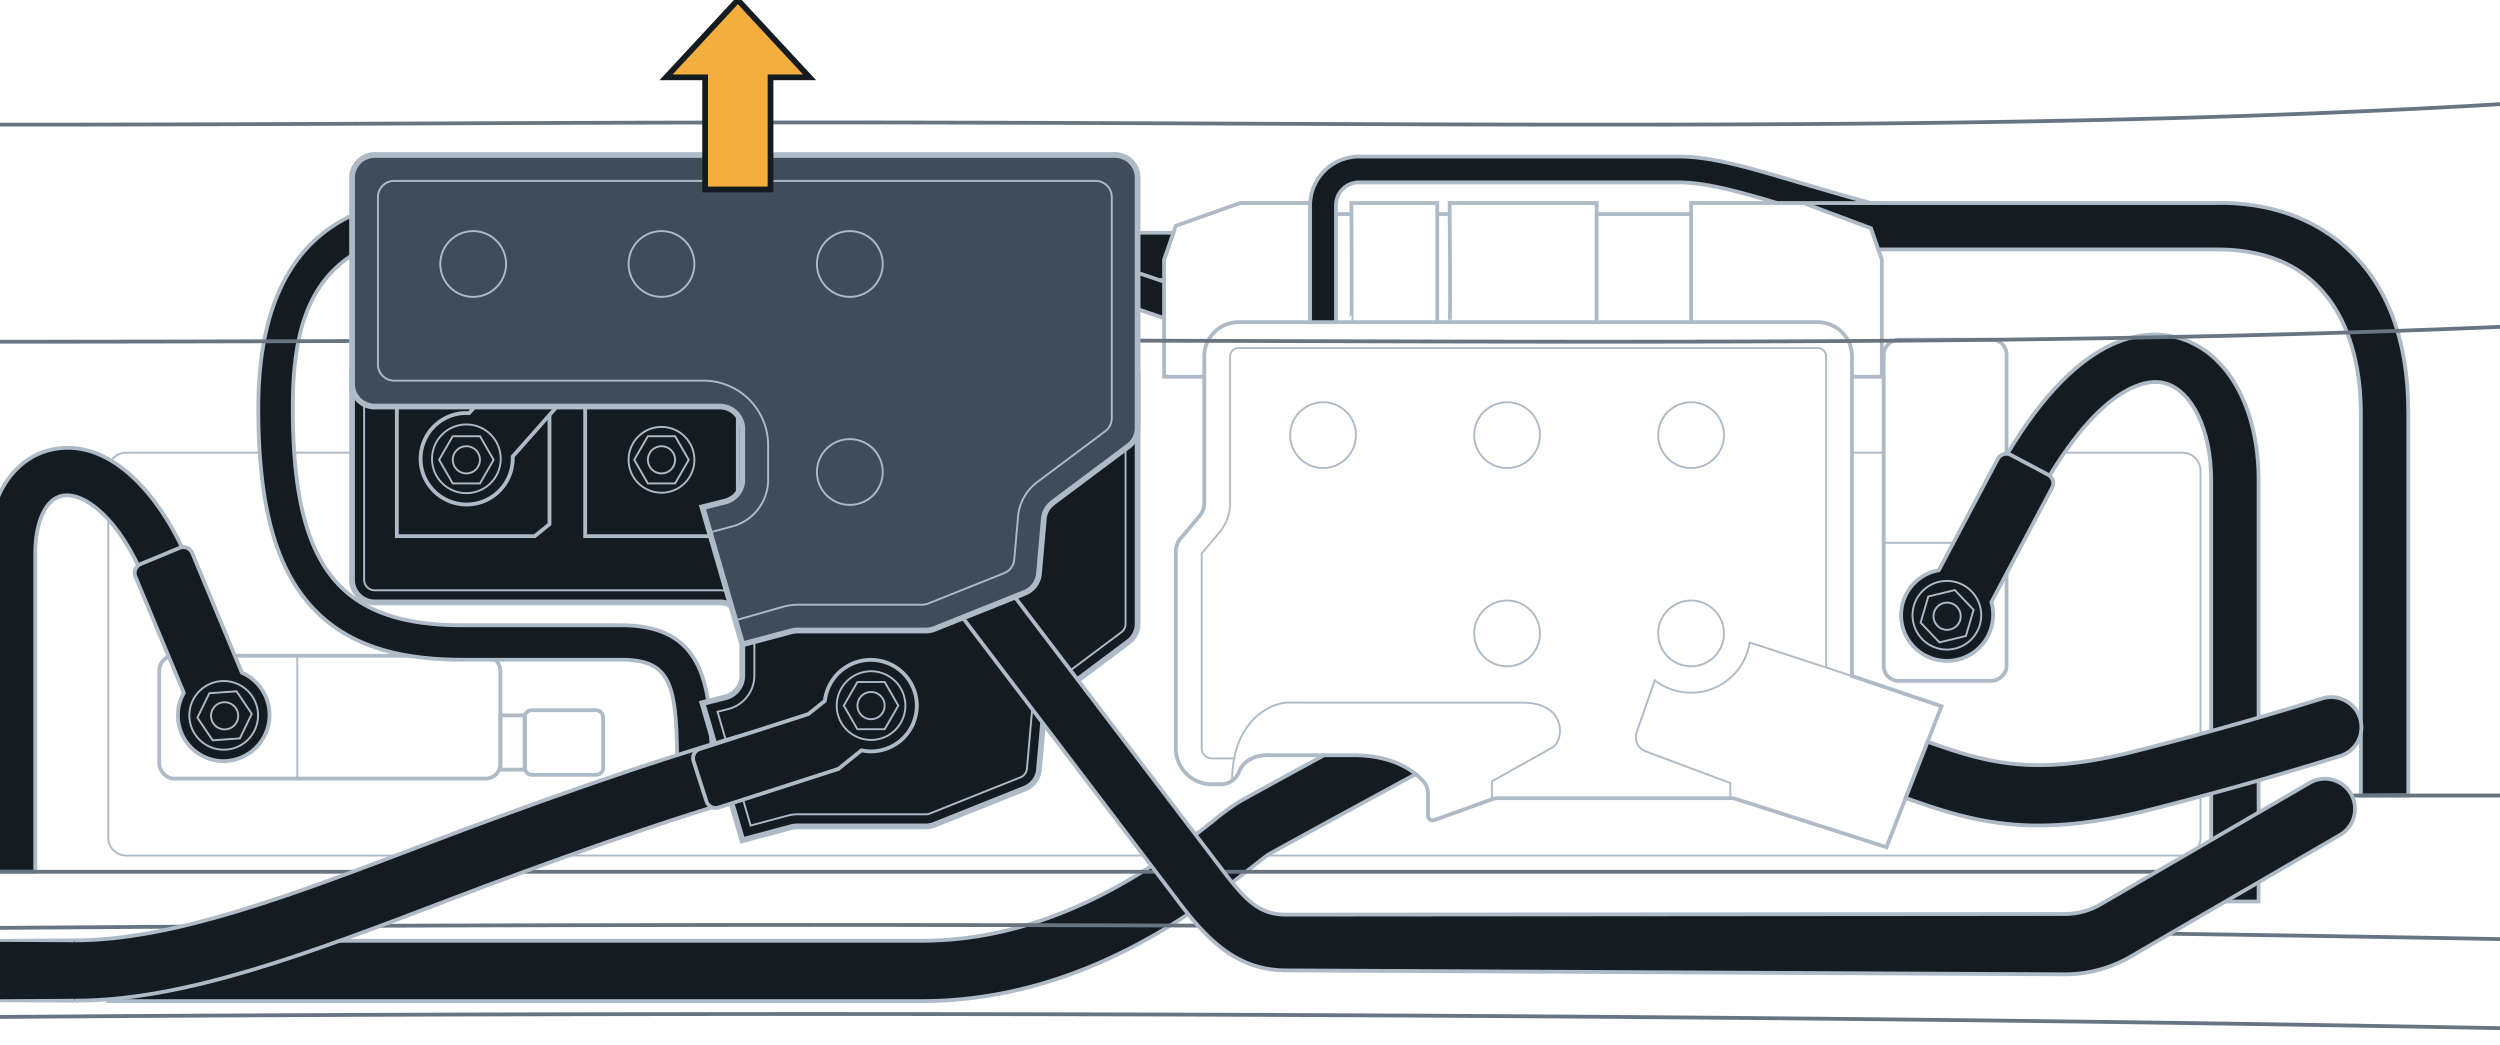 <svg xmlns="http://www.w3.org/2000/svg" xmlns:xlink="http://www.w3.org/1999/xlink" width="654" height="273.417" viewBox="0 0 654 273.417"><defs><clipPath id="e722f24f-39be-495e-88ce-a079303a8f2a"><rect x="-60.283" y="374.806" width="762.79" height="321.911" style="fill:none"/></clipPath><clipPath id="bf5ee2ce-10a7-4d47-b2e8-202fe527bdd0"><rect x="-73.283" y="-9.255" width="762.79" height="321.911" style="fill:none"/></clipPath></defs><g id="e5db26a7-b741-42bb-ba94-1afbe6069e36" data-name="below"><g style="clip-path:url(#e722f24f-39be-495e-88ce-a079303a8f2a)"><path d="M1393.879,208.89l2.865,57.609c4.065,81.74,14.027,125.565,15.484,222.098,1.217,80.64-4.056,240.868-2.365,384.066,2.799,236.926-13.811,647.178-48.691,823.238s-46.055,190.196-157.789,244.158c-292.326,141.18-420.218,174.287-978.58,174.287s-686.254-33.107-978.58-174.287c-111.734-53.962-122.91-68.099-157.789-244.158s-51.489-586.312-48.691-823.238c1.691-143.198-3.582-303.425-2.365-384.066,1.45-96.117,11.333-139.979,15.431-221.043l2.799-55.363" style="fill:none;stroke:#687581;stroke-linecap:round;stroke-linejoin:round;stroke-width:1.5px"/><g id="a1ef6aa1-a187-4747-8bcb-00f50aa61b2f" data-name="Offset Group"><path d="M-798.693,207.853l26.667,557.691a41.257,41.257,0,0,0,12.091,27.295,41.257,41.257,0,0,0,27.315,12.046l37.7,1.74,33.109,1.528a151.086,151.086,0,0,1,4.289-58.779,151.239,151.239,0,0,1,26.86-53.194,151.61,151.61,0,0,1,49.969-41.31,150.591,150.591,0,0,1,62.245-16.532c130.083-5.726,364.621-12.559,743.245-12.559" style="fill:none;stroke:#687581;stroke-linecap:round;stroke-linejoin:round;stroke-width:0.5px"/><path d="M-798.943,207.865l26.667,557.691a41.507,41.507,0,0,0,12.164,27.46,41.507,41.507,0,0,0,27.48,12.119l37.7,1.74,33.405,1.542a150.837,150.837,0,0,1,4.245-58.975,150.989,150.989,0,0,1,26.816-53.106,151.358,151.358,0,0,1,49.887-41.242,150.338,150.338,0,0,1,62.142-16.504C-388.358,632.863-153.824,626.03,224.798,626.03" style="fill:none;stroke:#687581;stroke-linecap:round;stroke-linejoin:round;stroke-width:0.5px"/></g><path d="M-799.193,207.877l26.667,557.691a41.86,41.86,0,0,0,39.883,39.816l37.7,1.74L-661.24,808.68A150.607,150.607,0,0,1-630.269,696.489a150.519,150.519,0,0,1,111.843-57.651c130.074-5.726,364.604-12.558,743.223-12.558" style="fill:none;stroke:#687581;stroke-linecap:round;stroke-linejoin:round;stroke-width:0.5px"/><g id="a538afe4-0753-4a3c-9c44-86e52085b709" data-name="Offset Group"><path d="M1160.126,199.656V288.179a20.125,20.125,0,0,1-12.505,18.626C873.539,418.93,650.84,417.982,335.106,416.646c-35.521-.15-72.22-.306-110.302-.306s-74.781.155-110.302.306c-315.735,1.337-538.434,2.284-812.515-109.84a20.103,20.103,0,0,1-9.089-7.409,20.104,20.104,0,0,1-3.416-11.217V206.724" style="fill:none;stroke:#687581;stroke-linecap:round;stroke-linejoin:round;stroke-width:0.5px"/><path d="M1159.876,199.656V288.179a19.875,19.875,0,0,1-12.35,18.395c-274.03,112.103-496.682,111.158-812.42,109.822-35.521-.15-72.22-.306-110.303-.306s-74.783.155-110.303.306c-315.738,1.337-538.39,2.282-812.42-109.822a19.855,19.855,0,0,1-8.976-7.317,19.855,19.855,0,0,1-3.374-11.078V206.724" style="fill:none;stroke:#687581;stroke-linecap:round;stroke-linejoin:round;stroke-width:0.5px"/></g><path d="M1159.626,199.656V288.179a19.625,19.625,0,0,1-12.194,18.164C842.631,431.034,601.413,415.84,224.803,415.84s-617.828,15.194-922.629-109.497a19.625,19.625,0,0,1-12.194-18.164V206.724" style="fill:none;stroke:#687581;stroke-linecap:round;stroke-linejoin:round;stroke-width:0.5px"/><g id="ad3ce8ea-b977-4efc-909f-7feeafc3b0c9" data-name="Offset Group"><path d="M224.809,625.78c378.625,0,613.163,6.833,743.245,12.559a151.388,151.388,0,0,1,143.363,169.814l33.109-1.528,37.7-1.74a41.361,41.361,0,0,0,39.406-39.341l26.726-558.925" style="fill:none;stroke:#687581;stroke-linecap:round;stroke-linejoin:round;stroke-width:0.5px"/><path d="M224.809,626.03c378.622,0,613.156,6.833,743.234,12.559a151.138,151.138,0,0,1,143.089,169.828l33.405-1.542,37.7-1.74a41.61,41.61,0,0,0,39.644-39.579l26.726-558.925" style="fill:none;stroke:#687581;stroke-linecap:round;stroke-linejoin:round;stroke-width:0.5px"/></g><path d="M224.809,626.28c378.619,0,613.149,6.833,743.223,12.558A150.98,150.98,0,0,1,1110.847,808.68l33.702-1.556,37.7-1.74a41.86,41.86,0,0,0,39.883-39.816l26.726-558.925" style="fill:none;stroke:#687581;stroke-linecap:round;stroke-linejoin:round;stroke-width:0.5px"/></g><rect x="41.658" y="171.543" width="89.247" height="32.141" rx="3.858" style="fill:none;stroke:#aebbc7;stroke-miterlimit:10"/><circle cx="346.111" cy="113.827" r="8.608" style="fill:none;stroke:#aebbc7;stroke-miterlimit:10;stroke-width:0.5px"/><circle cx="394.25" cy="113.827" r="8.608" style="fill:none;stroke:#aebbc7;stroke-miterlimit:10;stroke-width:0.5px"/><circle cx="442.389" cy="113.827" r="8.608" style="fill:none;stroke:#aebbc7;stroke-miterlimit:10;stroke-width:0.5px"/><circle cx="394.25" cy="165.702" r="8.608" style="fill:none;stroke:#aebbc7;stroke-miterlimit:10;stroke-width:0.5px"/><circle cx="442.389" cy="165.702" r="8.608" style="fill:none;stroke:#aebbc7;stroke-miterlimit:10;stroke-width:0.5px"/><path d="M432.895,177.967a15.506,15.506,0,0,0,24.819-9.889" style="fill:none;stroke:#aebbc7;stroke-linecap:round;stroke-linejoin:round;stroke-width:0.5px"/><path d="M370.367,202.505a18.737,18.737,0,0,1,1.883,1.748,5.085,5.085,0,0,1,1.319,3.462v5.695a1.21,1.21,0,0,0,1.613,1.139l15.088-5.435a5.327,5.327,0,0,1,1.77-.316h60.611a5.384,5.384,0,0,1,1.59.248l39.253,12.573,5.029-12.866,5.74-14.704,3.631-9.292-23.421-7.916V93.248a8.956,8.956,0,0,0-8.954-8.965H323.987a8.956,8.956,0,0,0-8.953,8.965v38.351a5.293,5.293,0,0,1-1.218,3.349l-5.007,5.954a5.186,5.186,0,0,0-1.218,3.349v51.477a9.442,9.442,0,0,0,9.438,9.438h2.47a5.054,5.054,0,0,0,4.646-3.304c1.94-4.86,8.13-4.296,8.13-4.296H346.371" style="fill:none;stroke:#aebbc7;stroke-miterlimit:10"/><path d="M477.711,174.705v-81.46a2.196,2.196,0,0,0-2.194-2.192H323.989a2.196,2.196,0,0,0-2.194,2.192v38.351a11.999,11.999,0,0,1-2.801,7.697l-4.634,5.519v50.911a2.676,2.676,0,0,0,2.673,2.673h5.827" style="fill:none;stroke:#aebbc7;stroke-miterlimit:10;stroke-width:0.5px"/><line x1="484.473" y1="176.84" x2="457.714" y2="168.078" style="fill:none;stroke:#aebbc7;stroke-linecap:round;stroke-linejoin:round;stroke-width:0.5px"/><path d="M432.895,177.967l-4.751,13.62a3.913,3.913,0,0,0,2.322,4.952l22.185,8.311v3.947" style="fill:none;stroke:#aebbc7;stroke-linecap:round;stroke-linejoin:round;stroke-width:0.5px"/><path d="M390.275,209.109V204.371s12.88-7.12,15.886-8.86,3.891-11.708-7.943-11.708H336.863c-4.43,0-14.538,4.789-14.538,20.431" style="fill:none;stroke:#aebbc7;stroke-linecap:round;stroke-linejoin:round;stroke-width:0.5px"/><path d="M524.921,118.428h46.03a4.697,4.697,0,0,1,4.702,4.691v96.007a4.704,4.704,0,0,1-4.702,4.691H33.012a4.695,4.695,0,0,1-4.691-4.691V123.119a4.687,4.687,0,0,1,4.691-4.691H92.1" style="fill:none;stroke:#aebbc7;stroke-miterlimit:10;stroke-width:0.5px"/><line x1="492.772" y1="118.428" x2="484.473" y2="118.428" style="fill:none;stroke:#aebbc7;stroke-miterlimit:10;stroke-width:0.5px"/><line x1="77.761" y1="171.543" x2="77.761" y2="203.684" style="fill:none;stroke:#aebbc7;stroke-miterlimit:10;stroke-width:0.5px"/><rect x="464.224" y="117.411" width="89.247" height="32.141" rx="3.858" transform="translate(375.366 642.329) rotate(-90)" style="fill:none;stroke:#aebbc7;stroke-miterlimit:10"/><line x1="492.777" y1="142.001" x2="524.918" y2="142.001" style="fill:none;stroke:#aebbc7;stroke-miterlimit:10;stroke-width:0.5px"/><polyline points="315.034 98.548 304.524 98.548 304.524 83.234 304.524 73.695 304.524 73.277 304.524 67.91 306.96 60.873 307.592 59.069 324.427 53.104 342.808 53.104 342.808 84.283" style="fill:none;stroke:#aebbc7;stroke-miterlimit:10"/><polyline points="484.473 98.548 492.287 98.548 492.287 67.91 491.363 65.26 489.446 59.712 489.22 59.069 472.385 53.104 466.183 53.104 464.92 53.104 442.389 53.104 442.389 84.283" style="fill:none;stroke:#aebbc7;stroke-miterlimit:10"/><path d="M353.529,84.287c.17,0,0-31.177,0-31.177h22.46V84.287" style="fill:none;stroke:#aebbc7;stroke-miterlimit:10"/><path d="M379.222,84.287c.291,0,0-31.177,0-31.177h38.455V84.287" style="fill:none;stroke:#aebbc7;stroke-miterlimit:10"/><line x1="379.242" y1="56.002" x2="375.994" y2="56.002" style="fill:none;stroke:#aebbc7;stroke-miterlimit:10"/><line x1="442.389" y1="56.002" x2="417.672" y2="56.002" style="fill:none;stroke:#aebbc7;stroke-miterlimit:10"/><line x1="353.543" y1="56.002" x2="342.808" y2="56.002" style="fill:none;stroke:#aebbc7;stroke-miterlimit:10"/><rect x="130.905" y="187.14" width="6.367" height="14.203" style="fill:none;stroke:#aebbc7;stroke-miterlimit:10"/><rect x="137.272" y="185.788" width="20.51" height="16.909" rx="1.811" style="fill:none;stroke:#aebbc7;stroke-miterlimit:10"/><path d="M370.367,202.505c-5.83,3.157-32.453,17.602-38.43,20.985-.654.383-2.752,2.041-4.601,3.496-13.216,10.442-44.181,34.9-86.151,34.9H28.321v-15.787H241.185c36.49,0,64.433-22.068,76.364-31.495a57.892,57.892,0,0,1,6.608-4.849c3.439-1.951,13.205-7.285,22.214-12.19h7.736C362.35,197.565,367.469,200.193,370.367,202.505Z" style="fill:#141b21;stroke:#aebbc7;stroke-miterlimit:10"/><path d="M9.227,228.051H-3.177V144.725c0-17.6,8.822-25.596,17.076-27.212,16.018-3.132,29.114,14.021,35.478,29.658l-11.49,4.676c-6.529-16.048-15.805-23.297-21.606-22.16-4.285.838-7.054,6.741-7.054,15.038Z" style="fill:#141b21;stroke:#aebbc7;stroke-miterlimit:10"/><path d="M590.853,235.829h-12.404v-110.15c0-13.202-5.048-23.674-12.276-25.465-7.461-1.861-20.359,5.471-34.152,31.58L521.053,126c20.217-38.274,38.814-40.13,48.104-37.825,13.18,3.266,21.696,17.988,21.696,37.505Z" style="fill:#141b21;stroke:#aebbc7;stroke-miterlimit:10"/><path d="M306.96,60.873,304.524,67.91v5.368H202.902c-13.238,0-26.003,1.556-45.376,18.505H139.517C167.55,63.264,186.19,60.873,202.902,60.873Z" style="fill:#141b21;stroke:#aebbc7;stroke-miterlimit:10"/><path d="M471.094,52.856l18.352,6.856,1.917,5.548h88.666c33.908,0,37.573,29.837,37.573,42.67V208.155l12.404-.083V107.93c0-19.068-5.526-33.638-16.407-43.301-10.961-9.732-24.301-11.773-34.283-11.524H489.06Z" style="fill:#141b21;stroke:#aebbc7;stroke-miterlimit:10"/><path d="M304.524,73.695v9.54c-4.398-1.556-16.599-5.661-30.875-9.957-17.715-5.334-38.622-10.961-51.736-12.404a51.116,51.116,0,0,0-5.638-.361H118.284c-36.739,0-41.689,23.354-41.689,46.199,0,41.441,12.021,56.856,44.361,56.856h41.576c23.635,0,23.635,18.595,23.635,40.121h-9.021c0-23.624-.665-31.1-14.614-31.1h-41.576c-19.553,0-32.668-5.108-41.294-16.08-8.254-10.498-12.088-26.319-12.088-49.797,0-21.008,5.469-36.197,16.249-45.151,8.277-6.867,19.226-10.07,34.461-10.07h97.992c10.51,0,29.172,4.364,47.056,9.382,16.204,4.533,31.754,9.596,39.986,12.404C303.746,73.424,304.152,73.559,304.524,73.695Z" style="fill:#141b21;stroke:#aebbc7;stroke-miterlimit:10"/><path d="M499.786,168.213a12.076,12.076,0,0,0,21.161-10.694h0l15.884-29.931a2.514,2.514,0,0,0-1.042-3.399l-9.76-5.183a2.514,2.514,0,0,0-3.401,1.043L507.2,149.171a11.727,11.727,0,0,0-5.154,2.251A11.978,11.978,0,0,0,499.786,168.213Z" style="fill:#141b21;stroke:#aebbc7;stroke-linecap:round;stroke-linejoin:round"/><circle cx="509.303" cy="160.948" r="8.988" style="fill:none;stroke:#aebbc7;stroke-miterlimit:10;stroke-width:0.5px"/><circle cx="509.365" cy="161.204" r="3.565" style="fill:none;stroke:#aebbc7;stroke-miterlimit:10;stroke-width:0.5px"/><polygon points="511.382 154.365 504.451 156.038 502.434 162.877 507.348 168.043 514.279 166.371 516.296 159.532 511.382 154.365" style="fill:none;stroke:#aebbc7;stroke-miterlimit:10;stroke-width:0.5px"/><path d="M617.749,190.258a7.878,7.878,0,0,1-5.526,7.51c-9.653,3.022-27.683,8.457-49.943,14.095-11.536,2.932-20.906,4.093-29.014,4.093-13.78,0-23.906-3.372-34.743-7.205l5.74-14.704c15.685,5.525,27.819,9.19,54.138,2.515,21.955-5.57,39.693-10.904,49.097-13.848a7.908,7.908,0,0,1,10.25,7.544Z" style="fill:#141b21;stroke:#aebbc7;stroke-miterlimit:10"/><path d="M191.321,209.936c-25.97,7.172-50.18,16.418-73.624,25.372-37.223,14.208-69.372,26.477-98.206,26.477H-62.883V245.998H19.491c25.924,0,56.81-11.795,92.568-25.44,23.748-9.055,48.24-18.414,74.853-25.789Z" style="fill:#141b21"/><path d="M489.416,53.11h-23.59l.356-.005H464.92c-9.991-2.943-18.651-5.39-25.812-5.39H355.482a6.001,6.001,0,0,0-5.988,5.999v30.57h-6.766v-30.57A12.772,12.772,0,0,1,355.482,40.948H439.108c8.559,0,18.268,2.864,29.499,6.191C475.26,49.09,482.297,51.187,489.416,53.11Z" style="fill:#141b21;stroke:#aebbc7;stroke-miterlimit:10"/><polygon points="19.491 262.285 -62.883 261.785 19.491 261.285 19.491 262.285 19.491 262.285" style="fill:#aebbc7"/><polygon points="-62.883 245.998 19.491 245.498 19.491 246.498 -62.883 245.998 -62.883 245.998" style="fill:#aebbc7"/><path d="M58.071,199.105a12.076,12.076,0,0,0,5.205-23.131h0L50.28,144.68a2.514,2.514,0,0,0-3.285-1.358l-10.207,4.235a2.514,2.514,0,0,0-1.358,3.288l12.662,30.428a11.726,11.726,0,0,0-1.54,5.409A11.978,11.978,0,0,0,58.071,199.105Z" style="fill:#141b21;stroke:#aebbc7;stroke-linecap:round;stroke-linejoin:round"/><circle cx="58.518" cy="187.141" r="8.988" style="fill:none;stroke:#aebbc7;stroke-miterlimit:10;stroke-width:0.5px"/><circle cx="58.755" cy="187.256" r="3.565" style="fill:none;stroke:#aebbc7;stroke-miterlimit:10;stroke-width:0.5px"/><polygon points="54.76 181.35 51.643 187.762 55.638 193.668 62.75 193.162 65.867 186.749 61.872 180.843 54.76 181.35" style="fill:none;stroke:#aebbc7;stroke-miterlimit:10;stroke-width:0.5px"/><g style="clip-path:url(#bf5ee2ce-10a7-4d47-b2e8-202fe527bdd0)"><path d="M1380.879-175.172l2.865,57.609c4.065,81.74,14.027,125.565,15.484,222.098,1.217,80.64-4.056,240.868-2.365,384.066,2.799,236.926-13.811,647.178-48.691,823.238s-46.055,190.196-157.789,244.158c-292.326,141.18-420.218,174.287-978.58,174.287s-686.254-33.107-978.58-174.287c-111.734-53.962-122.91-68.099-157.789-244.158s-51.489-586.312-48.691-823.238c1.691-143.198-3.582-303.425-2.365-384.066,1.45-96.117,11.333-139.979,15.431-221.043l2.799-55.364" style="fill:none;stroke:#687581;stroke-linecap:round;stroke-linejoin:round;stroke-width:1.5px"/><g id="a9d2061a-0b25-46ea-b4a6-a379cb9f1407" data-name="Offset Group"><path d="M1143.984,7.088,1134.574,9.876A1779.083,1779.083,0,0,1,929.671,57.88l-6.147,1.047.93,22.291-18.927,30.677-11.319,10.062H830.756L807.474,94.038V74.719L705.492,83.104c-117.706,7.148-241.098,6.77-383.386,6.333-35.521-.109-72.22-.222-110.303-.222s-74.782.113-110.303.222c-116.857.358-220.97.678-319.652-3.179-4.103-.16-7.573.913-11.369,2.091-4.411,1.37-9.215,2.864-15.769,2.551-6.859-.327-11.85-2.304-16.418-4.112-3.889-1.538-7.437-2.938-11.619-3.179-37.307-2.146-74.015-5.027-110.541-8.879V94.038l-23.282,27.919h-63.452l-11.32-10.062-18.927-30.677.93-22.291q-32.942-5.556-66.256-12.482c-3.43-.715-6.789-.076-10.527.642-4.415.848-9.293,1.789-15.136.488-6.421-1.43-10.354-4.317-13.948-6.954-3.056-2.241-5.834-4.272-9.717-5.199-31.261-7.458-63.003-15.929-95.466-25.549l-9.409-2.788" style="fill:none;stroke:#687581;stroke-linecap:round;stroke-linejoin:round;stroke-width:0.5px"/><path d="M1143.912,6.848l-9.409,2.788A1778.838,1778.838,0,0,1,929.629,57.634l-6.364,1.084.936,22.435s-18.849,30.549-18.895,30.605l-11.194,9.95h-63.24l-23.149-27.76v-19.5L705.477,82.855c-117.696,7.148-241.08,6.769-383.37,6.333-35.521-.109-72.22-.222-110.304-.222s-74.783.113-110.304.222c-116.859.358-220.965.678-319.642-3.179-4.152-.162-7.661.925-11.453,2.103-4.409,1.369-9.177,2.85-15.683,2.54-6.814-.325-11.771-2.288-16.337-4.094-3.884-1.537-7.468-2.953-11.696-3.196-37.398-2.152-74.193-5.041-110.806-8.907V93.948l-23.149,27.76h-63.24s-11.194-9.95-11.24-10.005l-18.849-30.549.936-22.434q-33.045-5.57-66.464-12.516c-3.487-.727-6.896-.075-10.625.641-4.416.848-9.247,1.778-15.034.49-6.367-1.417-10.263-4.277-13.855-6.911-3.053-2.239-5.868-4.301-9.807-5.24C-646.7,27.725-678.438,19.255-710.896,9.636l-9.409-2.788" style="fill:none;stroke:#687581;stroke-linecap:round;stroke-linejoin:round;stroke-width:0.5px"/></g><path d="M1143.841,6.608l-9.409,2.788A1778.593,1778.593,0,0,1,929.587,57.388l-6.581,1.121.942,22.578-18.808,30.484-11.123,9.887H830.99l-23.016-27.6V74.176L705.462,82.605c-147.066,8.931-303.015,6.111-493.659,6.111-163.377,0-301.274,2.071-429.936-2.957-9.089-.355-15.124,5.215-27.134,4.643-12.521-.597-18.727-6.755-28.031-7.29-37.489-2.157-74.371-5.055-111.07-8.935V93.857l-23.016,27.6h-63.028l-11.123-9.887-18.808-30.484.942-22.578q-33.148-5.582-66.672-12.551c-7.753-1.615-15.098,3.482-25.656,1.132-11.674-2.599-14.961-10.076-23.658-12.151-31.253-7.455-62.986-15.924-95.44-25.542l-9.409-2.788" style="fill:none;stroke:#687581;stroke-linecap:round;stroke-linejoin:round;stroke-width:0.5px"/><g id="b8bdaf6a-1016-4d19-a6c0-68949b20d2e6" data-name="Offset Group"><path d="M211.803,1038.095H346.979A53.087,53.087,0,0,1,376.79,1047.23l28.743,19.491a30.935,30.935,0,0,0,22.446,4.886l277.969-46.791A200.213,200.213,0,0,0,796.435,984.69L952.976,861.236a146.059,146.059,0,0,0,52.796-86.309l68.086-344.637A128.066,128.066,0,0,0,954.023,277.559c-129.84-5.726-364.014-12.544-742.214-12.544h-.011c-378.2,0-612.374,6.818-742.214,12.544a127.304,127.304,0,0,0-52.611,13.969A128.393,128.393,0,0,0-625.34,326.498a128.099,128.099,0,0,0-23.811,49.224,127.852,127.852,0,0,0-1.099,54.569l68.086,344.637a146.06,146.06,0,0,0,52.796,86.309L-372.828,984.69a200.214,200.214,0,0,0,90.487,40.127L-4.37,1071.608a30.934,30.934,0,0,0,22.445-4.888l28.741-19.489a53.087,53.087,0,0,1,29.812-9.136Z" style="fill:none;stroke:#687581;stroke-linecap:round;stroke-linejoin:round;stroke-width:0.5px"/><path d="M211.803,1037.845H346.979a53.337,53.337,0,0,1,29.951,9.179l28.742,19.49a30.684,30.684,0,0,0,22.265,4.847L705.907,1024.57A199.963,199.963,0,0,0,796.28,984.493L952.821,861.04a145.809,145.809,0,0,0,52.706-86.161l68.086-344.637a127.816,127.816,0,0,0-119.6-152.433c-129.836-5.726-364.006-12.543-742.203-12.543h-.011c-378.197,0-612.367,6.818-742.203,12.543a127.055,127.055,0,0,0-52.508,13.941,128.144,128.144,0,0,0-42.23,34.901,127.849,127.849,0,0,0-23.765,49.128,127.605,127.605,0,0,0-1.097,54.462L-581.92,774.879A145.809,145.809,0,0,0-529.214,861.04l156.541,123.453A199.964,199.964,0,0,0-282.3,1024.57L-4.33,1071.361a30.683,30.683,0,0,0,22.264-4.848l28.741-19.489a53.338,53.338,0,0,1,29.952-9.179Z" style="fill:none;stroke:#687581;stroke-linecap:round;stroke-linejoin:round;stroke-width:0.5px"/></g><path d="M211.803,1037.595H346.979a53.587,53.587,0,0,1,30.092,9.222l28.742,19.49a30.433,30.433,0,0,0,22.083,4.808l277.969-46.791a199.713,199.713,0,0,0,90.26-40.026L952.666,860.844a145.559,145.559,0,0,0,52.615-86.013l68.086-344.637A127.666,127.666,0,0,0,954.001,278.059c-129.831-5.726-363.998-12.543-742.192-12.543h-.011c-378.194,0-612.361,6.818-742.192,12.543a127.274,127.274,0,0,0-94.552,48.747A127.412,127.412,0,0,0-649.76,430.194L-581.674,774.83a145.56,145.56,0,0,0,52.615,86.013L-372.519,984.297a199.713,199.713,0,0,0,90.26,40.026l277.969,46.791a30.433,30.433,0,0,0,22.084-4.808l28.742-19.49a53.587,53.587,0,0,1,30.092-9.222Z" style="fill:none;stroke:#687581;stroke-linecap:round;stroke-linejoin:round;stroke-width:0.5px"/><g id="a9afad9c-2f9c-428c-98b7-6a3c2f878052" data-name="Offset Group"><path d="M-811.693-176.208l26.667,557.691a41.257,41.257,0,0,0,12.091,27.295,41.257,41.257,0,0,0,27.315,12.046l37.7,1.74,33.109,1.528a151.086,151.086,0,0,1,4.289-58.778,151.239,151.239,0,0,1,26.86-53.194,151.608,151.608,0,0,1,49.969-41.31,150.591,150.591,0,0,1,62.245-16.532c130.083-5.726,364.621-12.559,743.245-12.559" style="fill:none;stroke:#687581;stroke-linecap:round;stroke-linejoin:round;stroke-width:0.5px"/><path d="M-811.943-176.196l26.667,557.691a41.507,41.507,0,0,0,12.164,27.46,41.507,41.507,0,0,0,27.48,12.119l37.7,1.74,33.405,1.542a150.836,150.836,0,0,1,4.245-58.975,150.989,150.989,0,0,1,26.816-53.106,151.36,151.36,0,0,1,49.887-41.242,150.341,150.341,0,0,1,62.142-16.504c130.078-5.726,364.613-12.559,743.234-12.559" style="fill:none;stroke:#687581;stroke-linecap:round;stroke-linejoin:round;stroke-width:0.5px"/></g><path d="M-812.193-176.184l26.667,557.691a41.86,41.86,0,0,0,39.883,39.816l37.7,1.74,33.702,1.556a150.607,150.607,0,0,1,30.972-112.191,150.519,150.519,0,0,1,111.843-57.65c130.074-5.726,364.604-12.558,743.223-12.558" style="fill:none;stroke:#687581;stroke-linecap:round;stroke-linejoin:round;stroke-width:0.5px"/><g id="e4e14089-3da7-423f-9f62-1d426cae1b4d" data-name="Offset Group"><path d="M1147.126-184.405v88.523a20.104,20.104,0,0,1-3.416,11.217,20.105,20.105,0,0,1-9.089,7.409C860.539,34.869,637.84,33.921,322.106,32.584c-35.521-.15-72.22-.306-110.302-.306s-74.781.155-110.302.306c-315.735,1.337-538.434,2.284-812.515-109.84a20.104,20.104,0,0,1-9.089-7.409,20.104,20.104,0,0,1-3.416-11.217v-81.455" style="fill:none;stroke:#687581;stroke-linecap:round;stroke-linejoin:round;stroke-width:0.5px"/><path d="M1146.876-184.405v88.523a19.854,19.854,0,0,1-3.374,11.078,19.854,19.854,0,0,1-8.976,7.317C860.496,34.616,637.845,33.671,322.107,32.334c-35.521-.15-72.22-.306-110.303-.306s-74.783.155-110.303.306c-315.738,1.337-538.39,2.282-812.42-109.822a19.855,19.855,0,0,1-8.976-7.317,19.855,19.855,0,0,1-3.374-11.078v-81.455" style="fill:none;stroke:#687581;stroke-linecap:round;stroke-linejoin:round;stroke-width:0.5px"/></g><path d="M1146.626-184.405v88.523a19.625,19.625,0,0,1-12.194,18.164C829.631,46.973,588.413,31.779,211.803,31.779S-406.024,46.973-710.825-77.719a19.625,19.625,0,0,1-12.194-18.164v-81.455" style="fill:none;stroke:#687581;stroke-linecap:round;stroke-linejoin:round;stroke-width:0.5px"/><path d="M700.574,208.111H606.07s0,19.94-28.61,19.94H-153.853c-28.61,0-28.61-19.94-28.61-19.94H-282.565" style="fill:none;stroke:#687581;stroke-linecap:round;stroke-linejoin:round"/><g id="e90a8e06-05ed-46f1-a726-5c5feb0af69d" data-name="Offset Group"><path d="M211.809,241.719c378.625,0,613.163,6.833,743.245,12.559a151.388,151.388,0,0,1,143.363,169.814l33.109-1.528,37.7-1.74a41.36,41.36,0,0,0,39.406-39.341l26.726-558.925" style="fill:none;stroke:#687581;stroke-linecap:round;stroke-linejoin:round;stroke-width:0.5px"/><path d="M211.809,241.969c378.622,0,613.156,6.833,743.234,12.559a151.138,151.138,0,0,1,143.089,169.828l33.405-1.542,37.7-1.74a41.61,41.61,0,0,0,39.644-39.579L1235.608-177.43" style="fill:none;stroke:#687581;stroke-linecap:round;stroke-linejoin:round;stroke-width:0.5px"/></g><path d="M211.809,242.219c378.619,0,613.149,6.833,743.223,12.558A150.979,150.979,0,0,1,1097.847,424.619l33.702-1.556,37.7-1.74a41.86,41.86,0,0,0,39.883-39.816l26.726-558.925" style="fill:none;stroke:#687581;stroke-linecap:round;stroke-linejoin:round;stroke-width:0.5px"/></g><path d="M133.337,91.782H291.703a5.905,5.905,0,0,1,5.898,5.909V163.184a5.896,5.896,0,0,1-2.368,4.736l-7.025,5.255-12.799,9.574a.896.896,0,0,0-.192.169,5.77,5.77,0,0,0-2.154,4.048L271.8,201.309a5.921,5.921,0,0,1-3.687,4.973L244.41,215.754a5.871,5.871,0,0,1-2.199.429h-33.66a6.168,6.168,0,0,0-1.511.192l-12.855,3.428-2.864-9.867-4.409-15.167-3.146-10.837,5.943-1.5a5.9,5.9,0,0,0,4.477-5.728V163.488a5.907,5.907,0,0,0-5.909-5.909H98.009A5.915,5.915,0,0,1,92.1,151.671v-53.98a5.915,5.915,0,0,1,5.909-5.909h41.508l-.135.135" style="fill:#141b21;stroke:#aebbc7;stroke-miterlimit:10;stroke-width:1.5px"/><path d="M187.709,186.193l2.234,7.695,4.409,15.166,2.004,6.903,9.87-2.632a9.287,9.287,0,0,1,2.325-.299h33.66a2.717,2.717,0,0,0,1.019-.199l23.712-9.476a2.743,2.743,0,0,0,1.713-2.312l1.264-14.35a8.962,8.962,0,0,1,3.16-6.101,4.169,4.169,0,0,1,.485-.402l12.754-9.54,7.024-5.255a2.757,2.757,0,0,0,1.103-2.208V97.691a2.75,2.75,0,0,0-2.74-2.753H98.008a2.755,2.755,0,0,0-2.752,2.753v53.98a2.755,2.755,0,0,0,2.752,2.752h90.268a9.076,9.076,0,0,1,9.065,9.065v13.216a9.047,9.047,0,0,1-6.87,8.792Z" style="fill:none;stroke:#aebbc7;stroke-miterlimit:10;stroke-width:0.5px"/><path d="M19.491,245.998c25.924,0,56.81-11.795,92.568-25.44,23.748-9.055,58.468-21.653,85.08-29.028l4.409,15.167c-25.969,7.172-60.407,19.657-83.851,28.61-37.223,14.208-69.372,26.477-98.206,26.477" style="fill:#141b21"/><path d="M19.491,245.998c25.924,0,56.81-11.795,92.568-25.44,23.748-9.055,58.468-21.653,85.08-29.028l4.409,15.167c-25.969,7.172-60.407,19.657-83.851,28.61-37.223,14.208-69.372,26.477-98.206,26.477" style="fill:none;stroke:#aebbc7;stroke-miterlimit:10"/><path d="M239.425,181.463a12.076,12.076,0,0,0-23.635,1.887l-4.343,3.459-28.394,9.132a2.514,2.514,0,0,0-1.624,3.162l3.38,10.521a2.514,2.514,0,0,0,3.165,1.624l31.368-10.112,6.013-4.856a11.727,11.727,0,0,0,5.623-.133A11.978,11.978,0,0,0,239.425,181.463Z" style="fill:#141b21;stroke:#aebbc7;stroke-linecap:round;stroke-linejoin:round"/><circle cx="227.866" cy="184.584" r="8.988" style="fill:none;stroke:#aebbc7;stroke-miterlimit:10;stroke-width:0.5px"/><circle cx="227.866" cy="184.584" r="3.565" style="fill:none;stroke:#aebbc7;stroke-miterlimit:10;stroke-width:0.5px"/><polygon points="231.431 178.409 224.301 178.409 220.736 184.584 224.301 190.759 231.431 190.759 234.996 184.584 231.431 178.409" style="fill:none;stroke:#aebbc7;stroke-miterlimit:10;stroke-width:0.5px"/><circle cx="222.312" cy="120.288" r="8.608" style="fill:none;stroke:#aebbc7;stroke-miterlimit:10;stroke-width:0.5px"/><circle cx="222.312" cy="120.288" r="3.565" style="fill:none;stroke:#aebbc7;stroke-miterlimit:10;stroke-width:0.5px"/><polygon points="225.878 114.113 218.747 114.113 215.182 120.288 218.747 126.463 225.878 126.463 229.443 120.288 225.878 114.113" style="fill:none;stroke:#aebbc7;stroke-miterlimit:10;stroke-width:0.5px"/><polygon points="242.279 137.12 238.427 140.255 202.346 140.255 202.346 100.322 238.505 100.322 242.279 103.457 242.279 137.12" style="fill:none;stroke:#aebbc7;stroke-miterlimit:10"/><circle cx="173.046" cy="120.288" r="8.608" style="fill:none;stroke:#aebbc7;stroke-miterlimit:10;stroke-width:0.5px"/><circle cx="173.046" cy="120.288" r="3.565" style="fill:none;stroke:#aebbc7;stroke-miterlimit:10;stroke-width:0.5px"/><polygon points="176.611 114.113 169.48 114.113 165.915 120.288 169.48 126.463 176.611 126.463 180.176 120.288 176.611 114.113" style="fill:none;stroke:#aebbc7;stroke-miterlimit:10;stroke-width:0.5px"/><polygon points="193.012 137.12 189.16 140.255 153.079 140.255 153.079 100.322 189.238 100.322 193.012 103.457 193.012 137.12" style="fill:none;stroke:#aebbc7;stroke-miterlimit:10"/><circle cx="123.779" cy="120.288" r="8.608" style="fill:none;stroke:#aebbc7;stroke-miterlimit:10;stroke-width:0.5px"/><circle cx="123.779" cy="120.288" r="3.565" style="fill:none;stroke:#aebbc7;stroke-miterlimit:10;stroke-width:0.5px"/><polygon points="127.344 114.113 120.213 114.113 116.648 120.288 120.213 126.463 127.344 126.463 130.909 120.288 127.344 114.113" style="fill:none;stroke:#aebbc7;stroke-miterlimit:10;stroke-width:0.5px"/><polygon points="143.746 137.12 139.893 140.255 103.812 140.255 103.812 100.322 139.971 100.322 143.746 103.457 143.746 137.12" style="fill:none;stroke:#aebbc7;stroke-miterlimit:10"/><path d="M111.045,124.854a12.076,12.076,0,0,0,23.08-5.431h0l22.462-25.37a2.514,2.514,0,0,0-.215-3.548l-8.271-7.328a2.514,2.514,0,0,0-3.551.216l-21.831,24.691a11.725,11.725,0,0,0-5.538.979A11.978,11.978,0,0,0,111.045,124.854Z" style="fill:#141b21;stroke:#aebbc7;stroke-linecap:round;stroke-linejoin:round"/><circle cx="122.001" cy="120.025" r="8.988" style="fill:none;stroke:#aebbc7;stroke-miterlimit:10;stroke-width:0.5px"/><circle cx="122.001" cy="120.288" r="3.565" style="fill:none;stroke:#aebbc7;stroke-miterlimit:10;stroke-width:0.5px"/><polygon points="125.566 114.113 118.436 114.113 114.871 120.288 118.436 126.463 125.566 126.463 129.131 120.288 125.566 114.113" style="fill:none;stroke:#aebbc7;stroke-miterlimit:10;stroke-width:0.5px"/><path d="M616.068,211.605a7.853,7.853,0,0,1-3.947,6.833l-54.803,31.845a34.332,34.332,0,0,1-17.163,4.601l-203.631-1.028c-12.678,0-20.532-7.547-29.128-19.179l-63.481-83.52c.049-.059,1.023-.108,1.082-.147l10.216-8.326,65.581,86.233c5.392,6.883,8.886,10.355,15.73,10.355l203.631-.174a18.559,18.559,0,0,0,9.269-2.481l54.803-31.845a7.895,7.895,0,0,1,11.84,6.833Z" style="fill:#141b21;stroke:#aebbc7;stroke-miterlimit:10"/><path d="M216.401,110.312a12.076,12.076,0,0,0,9.596,21.681l4.701,2.955,18.007,23.777a2.514,2.514,0,0,0,3.521.487l8.812-6.669a2.514,2.514,0,0,0,.486-3.524l-19.916-26.26-6.571-4.069a11.729,11.729,0,0,0-1.984-5.263A11.978,11.978,0,0,0,216.401,110.312Z" style="fill:#141b21;stroke:#aebbc7;stroke-linecap:round;stroke-linejoin:round"/><circle cx="223.168" cy="120.189" r="8.988" style="fill:none;stroke:#aebbc7;stroke-miterlimit:10;stroke-width:0.5px"/><circle cx="223.168" cy="120.189" r="3.565" style="fill:none;stroke:#aebbc7;stroke-miterlimit:10;stroke-width:0.5px"/><polygon points="216.162 118.866 218.52 125.595 225.526 126.918 230.175 121.512 227.817 114.783 220.811 113.46 216.162 118.866" style="fill:none;stroke:#aebbc7;stroke-miterlimit:10;stroke-width:0.5px"/><path d="M126.044,40.553H291.703a5.905,5.905,0,0,1,5.898,5.909V111.955a5.896,5.896,0,0,1-2.368,4.736l-7.025,5.255L275.409,131.52a.894.894,0,0,0-.192.169,5.77,5.77,0,0,0-2.154,4.048L271.8,150.081a5.921,5.921,0,0,1-3.687,4.973L244.41,164.525a5.873,5.873,0,0,1-2.199.428h-33.66a6.168,6.168,0,0,0-1.511.192l-12.855,3.428-2.864-9.867L186.912,143.54l-3.146-10.837,5.943-1.5a5.9,5.9,0,0,0,4.477-5.728V112.26a5.907,5.907,0,0,0-5.909-5.909H98.009A5.915,5.915,0,0,1,92.1,100.442v-53.98a5.915,5.915,0,0,1,5.909-5.909h41.508l-.135.135" style="fill:#404d59;stroke:#aebbc7;stroke-miterlimit:10;stroke-width:1.5px"/><path d="M192.357,162.286l12.401-3.531a16.904,16.904,0,0,1,4.346-.568h32.128a4.225,4.225,0,0,0,1.569-.302l19.892-7.957a4.226,4.226,0,0,0,2.64-3.553l.986-11.23a12.686,12.686,0,0,1,5.035-9.042l17.791-13.308a4.225,4.225,0,0,0,1.694-3.384V51.548a4.225,4.225,0,0,0-4.225-4.225H103.094a4.225,4.225,0,0,0-4.225,4.225V95.357a4.225,4.225,0,0,0,4.225,4.225h80.953a16.899,16.899,0,0,1,16.899,16.899v8.998a12.656,12.656,0,0,1-8.733,12.045v0l-6.534,1.761" style="fill:none;stroke:#aebbc7;stroke-miterlimit:10;stroke-width:0.5px"/><circle cx="123.779" cy="69.059" r="8.608" style="fill:none;stroke:#aebbc7;stroke-miterlimit:10;stroke-width:0.5px"/><circle cx="173.046" cy="69.059" r="8.608" style="fill:none;stroke:#aebbc7;stroke-miterlimit:10;stroke-width:0.5px"/><circle cx="222.312" cy="69.059" r="8.608" style="fill:none;stroke:#aebbc7;stroke-miterlimit:10;stroke-width:0.5px"/><circle cx="222.312" cy="123.476" r="8.608" style="fill:none;stroke:#aebbc7;stroke-miterlimit:10;stroke-width:0.5px"/></g><g id="a3191a0b-7b72-4b86-9fbb-4e2d3dc9d926" data-name="above"><polygon points="201.567 49.561 201.567 20.236 211.795 20.236 193.012 0 174.23 20.236 184.458 20.236 184.458 49.561 201.567 49.561" style="fill:#f4ae3d;stroke:#141b21;stroke-miterlimit:10;stroke-width:1.5px"/></g></svg>
